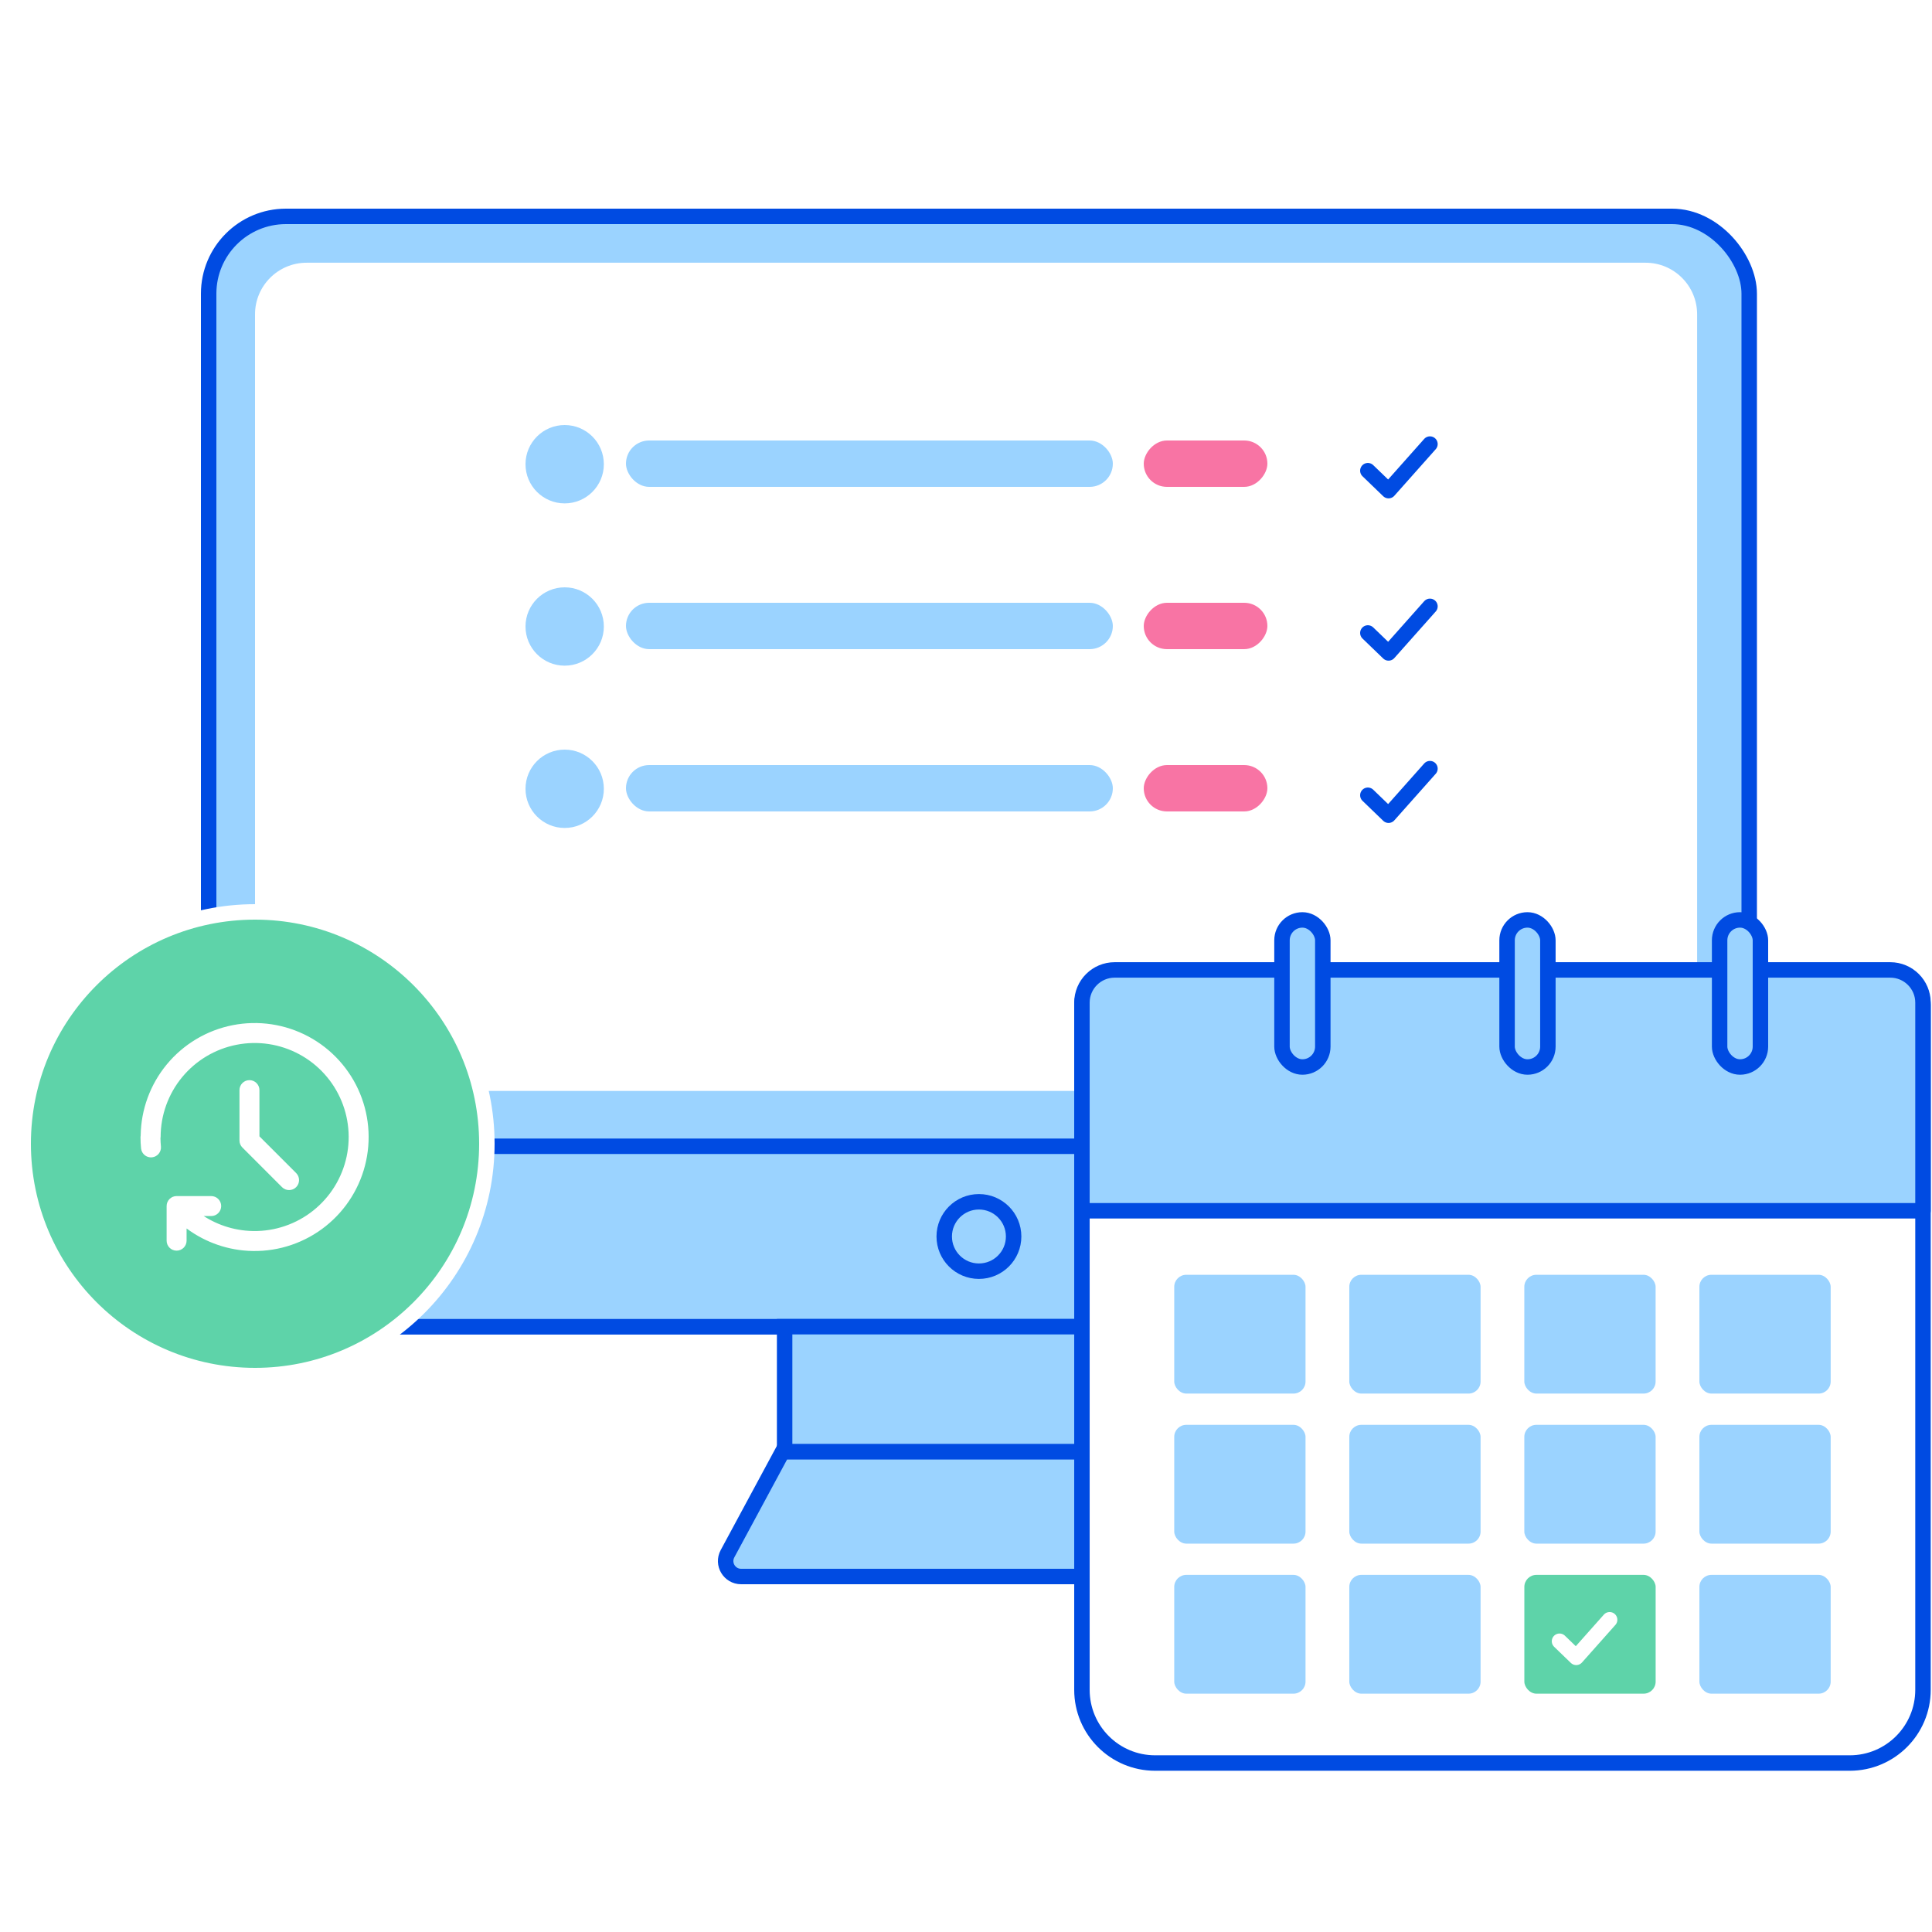 <svg width="250" height="250" viewBox="0 0 250 250" fill="none" xmlns="http://www.w3.org/2000/svg">
<rect width="250" height="250" fill="white"/>
<rect x="27" y="28" width="199.347" height="143.673" rx="10" fill="#9BD3FF" stroke="#004BE2" stroke-width="2"/>
<path d="M33 40.673C33 36.985 35.989 33.996 39.677 33.996H212.93C216.617 33.996 219.607 36.985 219.607 40.673V141.164H33V40.673Z" fill="white"/>
<path d="M27 148.326H226.347V161.673C226.347 167.196 221.87 171.673 216.347 171.673H37C31.477 171.673 27 167.196 27 161.673V148.326Z" fill="#9BD3FF" stroke="#004BE2" stroke-width="2"/>
<path d="M101.263 187.837H152.084L159.206 201.051C159.924 202.384 158.959 204 157.446 204H95.901C94.387 204 93.422 202.384 94.14 201.051L101.263 187.837Z" fill="#9BD3FF" stroke="#004BE2" stroke-width="2"/>
<circle cx="126.673" cy="160.001" r="4.49" fill="#9BD3FF" stroke="#004BE2" stroke-width="2"/>
<rect x="101.531" y="171.674" width="50.286" height="16.163" fill="#9BD3FF" stroke="#004BE2" stroke-width="2"/>
<circle cx="33" cy="148" r="30" fill="#5ED3A9" stroke="white" stroke-width="2"/>
<path d="M46.579 151.297C45.615 154.45 43.588 157.171 40.842 158.997C38.096 160.823 34.802 161.64 31.522 161.309C28.602 161.014 25.853 159.826 23.644 157.921L23.644 160.542C23.644 160.98 23.29 161.334 22.852 161.334C22.415 161.334 22.061 160.98 22.061 160.542L22.061 156.064C22.061 155.627 22.415 155.272 22.852 155.272H27.331C27.768 155.272 28.122 155.627 28.122 156.064C28.122 156.501 27.768 156.856 27.331 156.856L24.836 156.856C26.772 158.471 29.154 159.479 31.681 159.733C34.597 160.028 37.525 159.301 39.965 157.679C42.406 156.056 44.208 153.637 45.065 150.834C45.922 148.031 45.781 145.018 44.665 142.308C43.549 139.598 41.528 137.358 38.945 135.972C36.363 134.585 33.38 134.136 30.505 134.703C27.629 135.269 25.039 136.815 23.175 139.077C21.312 141.339 20.291 144.178 20.285 147.109C20.285 147.17 20.278 147.231 20.264 147.29C20.269 147.658 20.289 148.026 20.326 148.395C20.37 148.83 20.052 149.218 19.617 149.261C19.182 149.305 18.794 148.987 18.751 148.552C18.703 148.078 18.68 147.604 18.68 147.13C18.68 147.064 18.688 147 18.703 146.938C18.747 143.7 19.892 140.572 21.953 138.071C24.05 135.526 26.964 133.786 30.199 133.149C33.434 132.512 36.79 133.017 39.695 134.577C42.599 136.137 44.873 138.656 46.129 141.705C47.384 144.754 47.543 148.144 46.579 151.297Z" fill="white"/>
<path d="M37.967 153.265C38.276 152.956 38.276 152.455 37.967 152.146L33.071 147.25L33.071 141.062C33.071 140.624 32.717 140.27 32.279 140.27C31.842 140.27 31.488 140.624 31.488 141.062L31.488 147.578C31.488 147.788 31.571 147.989 31.72 148.137L36.847 153.265C37.156 153.574 37.658 153.574 37.967 153.265Z" fill="white"/>
<path d="M46.579 151.297C45.615 154.45 43.588 157.171 40.842 158.997C38.096 160.823 34.802 161.64 31.522 161.309C28.602 161.014 25.853 159.826 23.644 157.921L23.644 160.542C23.644 160.98 23.29 161.334 22.852 161.334C22.415 161.334 22.061 160.98 22.061 160.542L22.061 156.064C22.061 155.627 22.415 155.272 22.852 155.272H27.331C27.768 155.272 28.122 155.627 28.122 156.064C28.122 156.501 27.768 156.856 27.331 156.856L24.836 156.856C26.772 158.471 29.154 159.479 31.681 159.733C34.597 160.028 37.525 159.301 39.965 157.679C42.406 156.056 44.208 153.637 45.065 150.834C45.922 148.031 45.781 145.018 44.665 142.308C43.549 139.598 41.528 137.358 38.945 135.972C36.363 134.585 33.38 134.136 30.505 134.703C27.629 135.269 25.039 136.815 23.175 139.077C21.312 141.339 20.291 144.178 20.285 147.109C20.285 147.17 20.278 147.231 20.264 147.29C20.269 147.658 20.289 148.026 20.326 148.395C20.37 148.83 20.052 149.218 19.617 149.261C19.182 149.305 18.794 148.987 18.751 148.552C18.703 148.078 18.68 147.604 18.68 147.13C18.68 147.064 18.688 147 18.703 146.938C18.747 143.7 19.892 140.572 21.953 138.071C24.05 135.526 26.964 133.786 30.199 133.149C33.434 132.512 36.79 133.017 39.695 134.577C42.599 136.137 44.873 138.656 46.129 141.705C47.384 144.754 47.543 148.144 46.579 151.297Z" stroke="white"/>
<path d="M37.967 153.265C38.276 152.956 38.276 152.455 37.967 152.146L33.071 147.25L33.071 141.062C33.071 140.624 32.717 140.27 32.279 140.27C31.842 140.27 31.488 140.624 31.488 141.062L31.488 147.578C31.488 147.788 31.571 147.989 31.72 148.137L36.847 153.265C37.156 153.574 37.658 153.574 37.967 153.265Z" stroke="white"/>
<path d="M140.002 130.059C140.002 127.72 141.898 125.823 144.237 125.823H244.598C246.937 125.823 248.834 127.72 248.834 130.059V218.664C248.834 223.895 244.593 228.135 239.363 228.135H149.473C144.242 228.135 140.002 223.895 140.002 218.664V130.059Z" fill="white" stroke="#004BE2" stroke-width="2" stroke-linejoin="round"/>
<path d="M140.002 129.743C140.002 127.404 141.898 125.508 144.237 125.508H244.598C246.937 125.508 248.834 127.404 248.834 129.743V156.676H140.002V129.743Z" fill="#9BD3FF" stroke="#004BE2" stroke-width="2" stroke-linejoin="round"/>
<rect x="151.945" y="164.957" width="16.989" height="15.371" rx="1.56" fill="#9BD3FF"/>
<rect x="151.945" y="184.373" width="16.989" height="15.371" rx="1.56" fill="#9BD3FF"/>
<rect x="151.945" y="203.789" width="16.989" height="15.371" rx="1.56" fill="#9BD3FF"/>
<rect x="174.598" y="164.957" width="16.989" height="15.371" rx="1.56" fill="#9BD3FF"/>
<rect x="174.598" y="184.373" width="16.989" height="15.371" rx="1.56" fill="#9BD3FF"/>
<rect x="174.598" y="203.789" width="16.989" height="15.371" rx="1.56" fill="#9BD3FF"/>
<rect x="197.246" y="164.957" width="16.989" height="15.371" rx="1.56" fill="#9BD3FF"/>
<rect x="197.246" y="184.373" width="16.989" height="15.371" rx="1.56" fill="#9BD3FF"/>
<rect x="197.25" y="203.789" width="16.989" height="15.371" rx="1.56" fill="#5ED3A9"/>
<path d="M201.801 212.376L203.962 214.46L208.285 209.597" stroke="white" stroke-width="2" stroke-linecap="round" stroke-linejoin="round"/>
<rect x="219.9" y="164.957" width="16.989" height="15.371" rx="1.56" fill="#9BD3FF"/>
<rect x="219.9" y="184.373" width="16.989" height="15.371" rx="1.56" fill="#9BD3FF"/>
<rect x="219.9" y="203.789" width="16.989" height="15.371" rx="1.56" fill="#9BD3FF"/>
<rect x="222.518" y="119.036" width="5.281" height="19.034" rx="2.641" fill="#9BD3FF" stroke="#004BE2" stroke-width="2"/>
<rect x="195.014" y="119.036" width="5.281" height="19.034" rx="2.641" fill="#9BD3FF" stroke="#004BE2" stroke-width="2"/>
<rect x="165.889" y="119.036" width="5.281" height="19.034" rx="2.641" fill="#9BD3FF" stroke="#004BE2" stroke-width="2"/>
<rect x="81" y="57" width="63" height="6" rx="3" fill="#9BD3FF"/>
<rect width="16" height="6" rx="3" transform="matrix(-1 0 0 1 164 57)" fill="#F874A4"/>
<path d="M177 60.906L179.679 63.489L185.036 57.462" stroke="#004BE2" stroke-width="2" stroke-linecap="round" stroke-linejoin="round"/>
<circle cx="73.069" cy="60.069" r="5.069" fill="#9BD3FF"/>
<rect x="81" y="78" width="63" height="6" rx="3" fill="#9BD3FF"/>
<rect width="16" height="6" rx="3" transform="matrix(-1 0 0 1 164 78)" fill="#F874A4"/>
<path d="M177 81.906L179.679 84.489L185.036 78.462" stroke="#004BE2" stroke-width="2" stroke-linecap="round" stroke-linejoin="round"/>
<circle cx="73.069" cy="81.069" r="5.069" fill="#9BD3FF"/>
<rect x="81" y="99" width="63" height="6" rx="3" fill="#9BD3FF"/>
<rect width="16" height="6" rx="3" transform="matrix(-1 0 0 1 164 99)" fill="#F874A4"/>
<path d="M177 102.906L179.679 105.489L185.036 99.462" stroke="#004BE2" stroke-width="2" stroke-linecap="round" stroke-linejoin="round"/>
<circle cx="73.069" cy="102.069" r="5.069" fill="#9BD3FF"/>
</svg>
